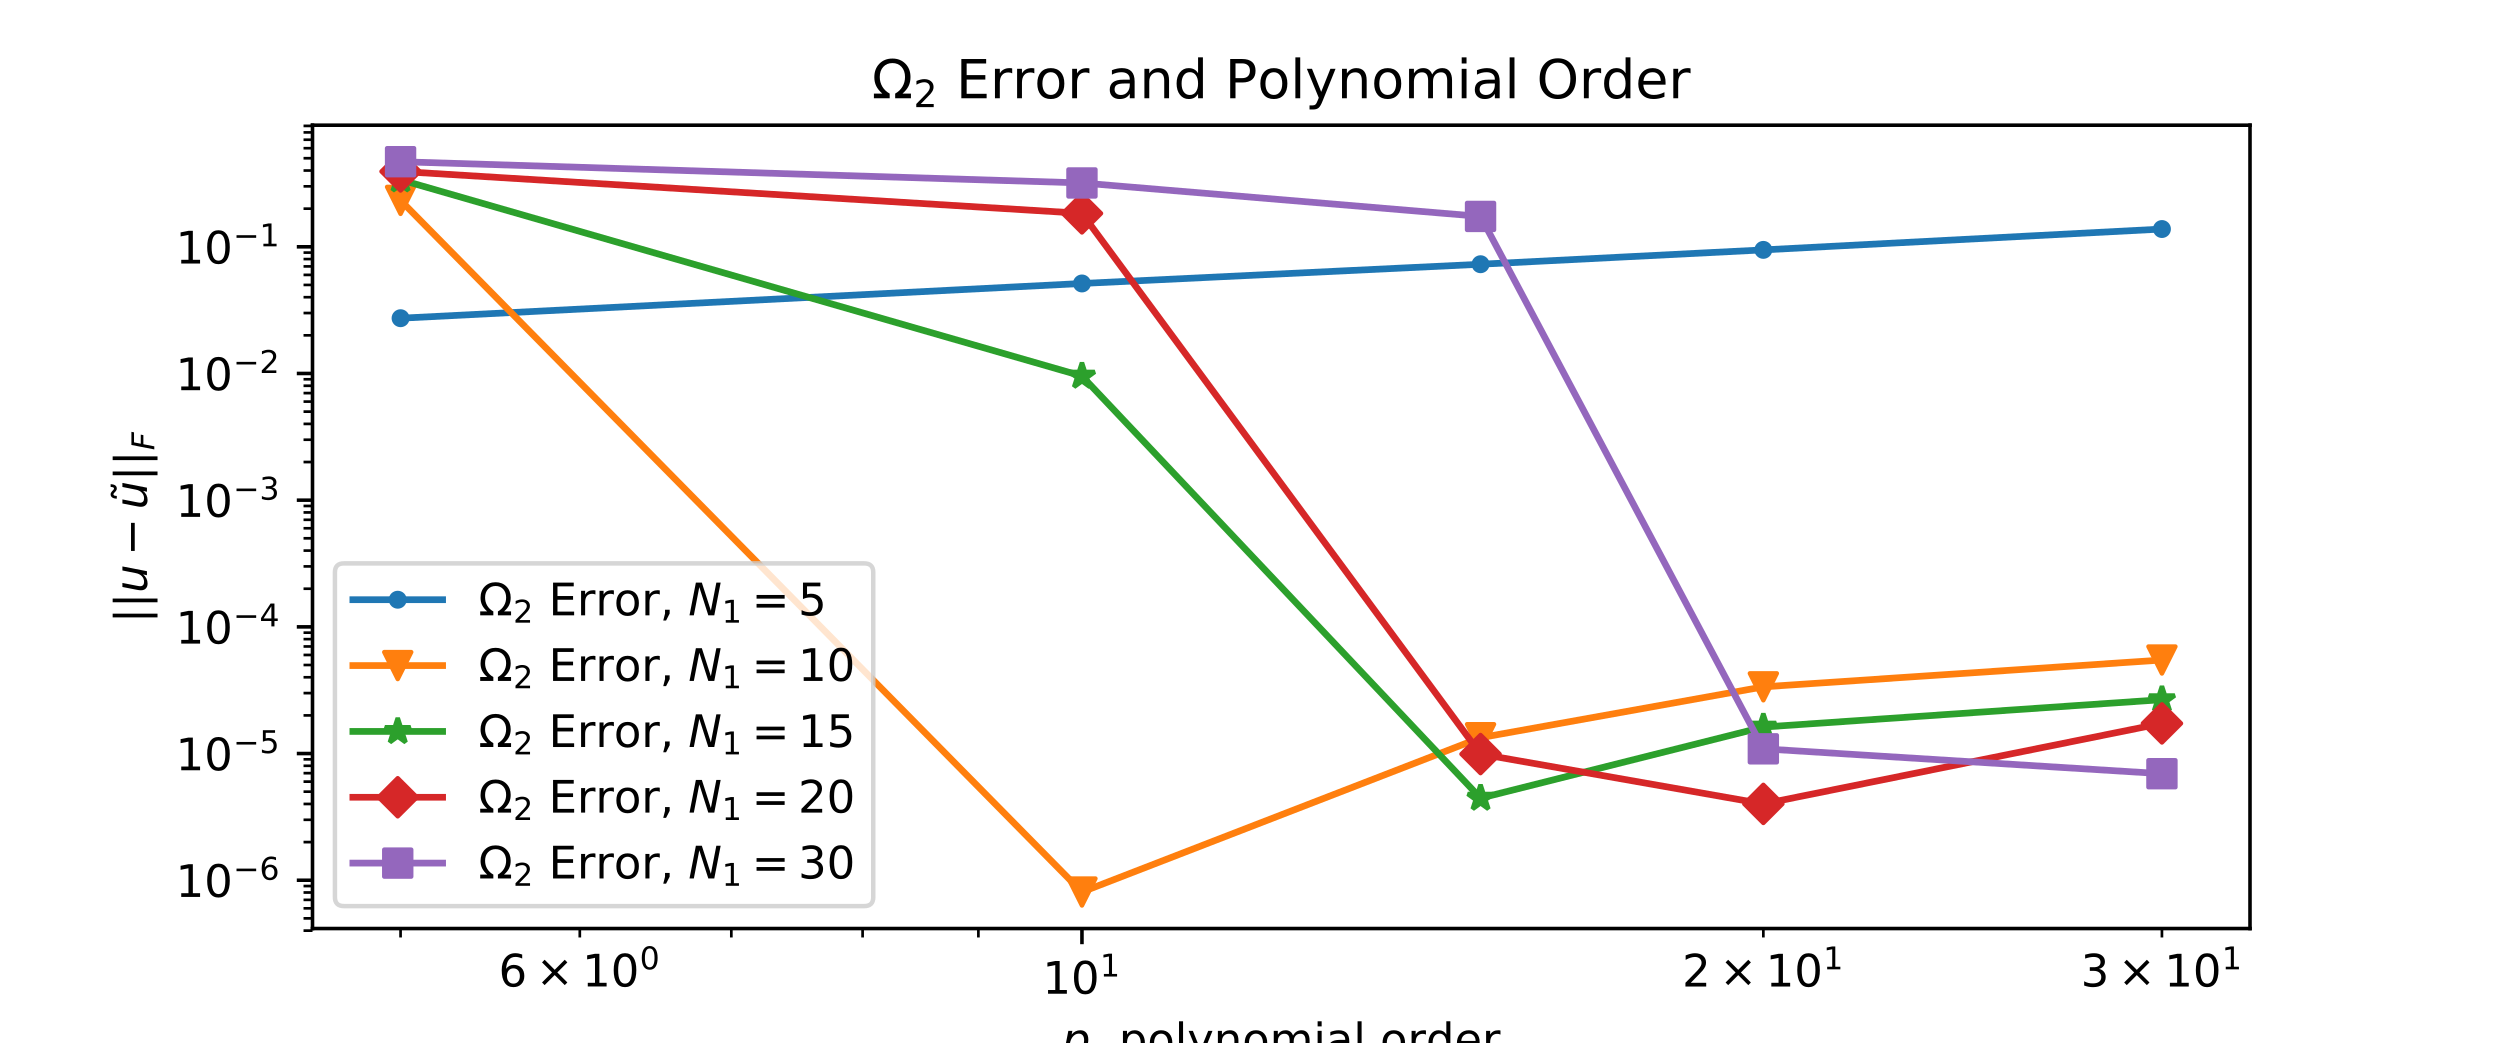 <?xml version="1.0" encoding="utf-8" standalone="no"?>
<!DOCTYPE svg PUBLIC "-//W3C//DTD SVG 1.1//EN"
  "http://www.w3.org/Graphics/SVG/1.1/DTD/svg11.dtd">
<!-- Created with matplotlib (https://matplotlib.org/) -->
<svg height="232.56pt" version="1.1" viewBox="0 0 557.28 232.56" width="557.28pt" xmlns="http://www.w3.org/2000/svg" xmlns:xlink="http://www.w3.org/1999/xlink">
 <defs>
  <style type="text/css">
*{stroke-linecap:butt;stroke-linejoin:round;}
  </style>
 </defs>
 <g id="figure_1">
  <g id="patch_1">
   <path d="M 0 232.56 
L 557.28 232.56 
L 557.28 0 
L 0 0 
z
" style="fill:#ffffff;"/>
  </g>
  <g id="axes_1">
   <g id="patch_2">
    <path d="M 69.66 206.978 
L 501.552 206.978 
L 501.552 27.907 
L 69.66 27.907 
z
" style="fill:#ffffff;"/>
   </g>
   <g id="matplotlib.axis_1">
    <g id="xtick_1">
     <g id="line2d_1">
      <defs>
       <path d="M 0 0 
L 0 3.5 
" id="mc384528847" style="stroke:#000000;stroke-width:0.8;"/>
      </defs>
      <g>
       <use style="stroke:#000000;stroke-width:0.8;" x="241.181" xlink:href="#mc384528847" y="206.978"/>
      </g>
     </g>
     <g id="text_1">
      <!-- $\mathdefault{10^{1}}$ -->
      <defs>
       <path d="M 12.406 8.297 
L 28.516 8.297 
L 28.516 63.922 
L 10.984 60.406 
L 10.984 69.391 
L 28.422 72.906 
L 38.281 72.906 
L 38.281 8.297 
L 54.391 8.297 
L 54.391 0 
L 12.406 0 
z
" id="DejaVuSans-49"/>
       <path d="M 31.781 66.406 
Q 24.172 66.406 20.328 58.906 
Q 16.5 51.422 16.5 36.375 
Q 16.5 21.391 20.328 13.891 
Q 24.172 6.391 31.781 6.391 
Q 39.453 6.391 43.281 13.891 
Q 47.125 21.391 47.125 36.375 
Q 47.125 51.422 43.281 58.906 
Q 39.453 66.406 31.781 66.406 
z
M 31.781 74.219 
Q 44.047 74.219 50.516 64.516 
Q 56.984 54.828 56.984 36.375 
Q 56.984 17.969 50.516 8.266 
Q 44.047 -1.422 31.781 -1.422 
Q 19.531 -1.422 13.062 8.266 
Q 6.594 17.969 6.594 36.375 
Q 6.594 54.828 13.062 64.516 
Q 19.531 74.219 31.781 74.219 
z
" id="DejaVuSans-48"/>
      </defs>
      <g transform="translate(232.381 221.577)scale(0.1 -0.1)">
       <use transform="translate(0 0.684)" xlink:href="#DejaVuSans-49"/>
       <use transform="translate(63.623 0.684)" xlink:href="#DejaVuSans-48"/>
       <use transform="translate(128.203 38.966)scale(0.7)" xlink:href="#DejaVuSans-49"/>
      </g>
     </g>
    </g>
    <g id="xtick_2">
     <g id="line2d_2">
      <defs>
       <path d="M 0 0 
L 0 2 
" id="m3e723705f6" style="stroke:#000000;stroke-width:0.6;"/>
      </defs>
      <g>
       <use style="stroke:#000000;stroke-width:0.6;" x="89.291" xlink:href="#m3e723705f6" y="206.978"/>
      </g>
     </g>
    </g>
    <g id="xtick_3">
     <g id="line2d_3">
      <g>
       <use style="stroke:#000000;stroke-width:0.6;" x="129.244" xlink:href="#m3e723705f6" y="206.978"/>
      </g>
     </g>
     <g id="text_2">
      <!-- $\mathdefault{6\times10^{0}}$ -->
      <defs>
       <path d="M 33.016 40.375 
Q 26.375 40.375 22.484 35.828 
Q 18.609 31.297 18.609 23.391 
Q 18.609 15.531 22.484 10.953 
Q 26.375 6.391 33.016 6.391 
Q 39.656 6.391 43.531 10.953 
Q 47.406 15.531 47.406 23.391 
Q 47.406 31.297 43.531 35.828 
Q 39.656 40.375 33.016 40.375 
z
M 52.594 71.297 
L 52.594 62.312 
Q 48.875 64.062 45.094 64.984 
Q 41.312 65.922 37.594 65.922 
Q 27.828 65.922 22.672 59.328 
Q 17.531 52.734 16.797 39.406 
Q 19.672 43.656 24.016 45.922 
Q 28.375 48.188 33.594 48.188 
Q 44.578 48.188 50.953 41.516 
Q 57.328 34.859 57.328 23.391 
Q 57.328 12.156 50.688 5.359 
Q 44.047 -1.422 33.016 -1.422 
Q 20.359 -1.422 13.672 8.266 
Q 6.984 17.969 6.984 36.375 
Q 6.984 53.656 15.188 63.938 
Q 23.391 74.219 37.203 74.219 
Q 40.922 74.219 44.703 73.484 
Q 48.484 72.75 52.594 71.297 
z
" id="DejaVuSans-54"/>
       <path d="M 70.125 53.719 
L 47.797 31.297 
L 70.125 8.984 
L 64.312 3.078 
L 41.891 25.484 
L 19.484 3.078 
L 13.719 8.984 
L 35.984 31.297 
L 13.719 53.719 
L 19.484 59.625 
L 41.891 37.203 
L 64.312 59.625 
z
" id="DejaVuSans-215"/>
      </defs>
      <g transform="translate(111.144 219.977)scale(0.1 -0.1)">
       <use transform="translate(0 0.766)" xlink:href="#DejaVuSans-54"/>
       <use transform="translate(83.105 0.766)" xlink:href="#DejaVuSans-215"/>
       <use transform="translate(186.377 0.766)" xlink:href="#DejaVuSans-49"/>
       <use transform="translate(250 0.766)" xlink:href="#DejaVuSans-48"/>
       <use transform="translate(314.58 39.047)scale(0.7)" xlink:href="#DejaVuSans-48"/>
      </g>
     </g>
    </g>
    <g id="xtick_4">
     <g id="line2d_4">
      <g>
       <use style="stroke:#000000;stroke-width:0.6;" x="163.023" xlink:href="#m3e723705f6" y="206.978"/>
      </g>
     </g>
    </g>
    <g id="xtick_5">
     <g id="line2d_5">
      <g>
       <use style="stroke:#000000;stroke-width:0.6;" x="192.284" xlink:href="#m3e723705f6" y="206.978"/>
      </g>
     </g>
    </g>
    <g id="xtick_6">
     <g id="line2d_6">
      <g>
       <use style="stroke:#000000;stroke-width:0.6;" x="218.093" xlink:href="#m3e723705f6" y="206.978"/>
      </g>
     </g>
    </g>
    <g id="xtick_7">
     <g id="line2d_7">
      <g>
       <use style="stroke:#000000;stroke-width:0.6;" x="393.071" xlink:href="#m3e723705f6" y="206.978"/>
      </g>
     </g>
     <g id="text_3">
      <!-- $\mathdefault{2\times10^{1}}$ -->
      <defs>
       <path d="M 19.188 8.297 
L 53.609 8.297 
L 53.609 0 
L 7.328 0 
L 7.328 8.297 
Q 12.938 14.109 22.625 23.891 
Q 32.328 33.688 34.812 36.531 
Q 39.547 41.844 41.422 45.531 
Q 43.312 49.219 43.312 52.781 
Q 43.312 58.594 39.234 62.25 
Q 35.156 65.922 28.609 65.922 
Q 23.969 65.922 18.812 64.312 
Q 13.672 62.703 7.812 59.422 
L 7.812 69.391 
Q 13.766 71.781 18.938 73 
Q 24.125 74.219 28.422 74.219 
Q 39.75 74.219 46.484 68.547 
Q 53.219 62.891 53.219 53.422 
Q 53.219 48.922 51.531 44.891 
Q 49.859 40.875 45.406 35.406 
Q 44.188 33.984 37.641 27.219 
Q 31.109 20.453 19.188 8.297 
z
" id="DejaVuSans-50"/>
      </defs>
      <g transform="translate(374.971 219.977)scale(0.1 -0.1)">
       <use transform="translate(0 0.684)" xlink:href="#DejaVuSans-50"/>
       <use transform="translate(83.105 0.684)" xlink:href="#DejaVuSans-215"/>
       <use transform="translate(186.377 0.684)" xlink:href="#DejaVuSans-49"/>
       <use transform="translate(250 0.684)" xlink:href="#DejaVuSans-48"/>
       <use transform="translate(314.58 38.966)scale(0.7)" xlink:href="#DejaVuSans-49"/>
      </g>
     </g>
    </g>
    <g id="xtick_8">
     <g id="line2d_8">
      <g>
       <use style="stroke:#000000;stroke-width:0.6;" x="481.921" xlink:href="#m3e723705f6" y="206.978"/>
      </g>
     </g>
     <g id="text_4">
      <!-- $\mathdefault{3\times10^{1}}$ -->
      <defs>
       <path d="M 40.578 39.312 
Q 47.656 37.797 51.625 33 
Q 55.609 28.219 55.609 21.188 
Q 55.609 10.406 48.188 4.484 
Q 40.766 -1.422 27.094 -1.422 
Q 22.516 -1.422 17.656 -0.516 
Q 12.797 0.391 7.625 2.203 
L 7.625 11.719 
Q 11.719 9.328 16.594 8.109 
Q 21.484 6.891 26.812 6.891 
Q 36.078 6.891 40.938 10.547 
Q 45.797 14.203 45.797 21.188 
Q 45.797 27.641 41.281 31.266 
Q 36.766 34.906 28.719 34.906 
L 20.219 34.906 
L 20.219 43.016 
L 29.109 43.016 
Q 36.375 43.016 40.234 45.922 
Q 44.094 48.828 44.094 54.297 
Q 44.094 59.906 40.109 62.906 
Q 36.141 65.922 28.719 65.922 
Q 24.656 65.922 20.016 65.031 
Q 15.375 64.156 9.812 62.312 
L 9.812 71.094 
Q 15.438 72.656 20.344 73.438 
Q 25.25 74.219 29.594 74.219 
Q 40.828 74.219 47.359 69.109 
Q 53.906 64.016 53.906 55.328 
Q 53.906 49.266 50.438 45.094 
Q 46.969 40.922 40.578 39.312 
z
" id="DejaVuSans-51"/>
      </defs>
      <g transform="translate(463.821 219.977)scale(0.1 -0.1)">
       <use transform="translate(0 0.684)" xlink:href="#DejaVuSans-51"/>
       <use transform="translate(83.105 0.684)" xlink:href="#DejaVuSans-215"/>
       <use transform="translate(186.377 0.684)" xlink:href="#DejaVuSans-49"/>
       <use transform="translate(250 0.684)" xlink:href="#DejaVuSans-48"/>
       <use transform="translate(314.58 38.966)scale(0.7)" xlink:href="#DejaVuSans-49"/>
      </g>
     </g>
    </g>
    <g id="text_5">
     <!-- $p$, polynomial order -->
     <defs>
      <path d="M 49.609 33.688 
Q 49.609 40.875 46.484 44.672 
Q 43.359 48.484 37.5 48.484 
Q 33.5 48.484 29.859 46.438 
Q 26.219 44.391 23.391 40.484 
Q 20.609 36.625 18.938 31.156 
Q 17.281 25.688 17.281 20.312 
Q 17.281 13.484 20.406 9.797 
Q 23.531 6.109 29.297 6.109 
Q 33.547 6.109 37.188 8.109 
Q 40.828 10.109 43.406 13.922 
Q 46.188 17.922 47.891 23.344 
Q 49.609 28.766 49.609 33.688 
z
M 21.781 46.391 
Q 25.391 51.125 30.297 53.562 
Q 35.203 56 41.219 56 
Q 49.609 56 54.25 50.5 
Q 58.891 45.016 58.891 35.109 
Q 58.891 27 56 19.656 
Q 53.125 12.312 47.703 6.5 
Q 44.094 2.641 39.547 0.609 
Q 35.016 -1.422 29.984 -1.422 
Q 24.172 -1.422 20.219 1 
Q 16.266 3.422 14.312 8.203 
L 8.688 -20.797 
L -0.297 -20.797 
L 14.406 54.688 
L 23.391 54.688 
z
" id="DejaVuSans-Oblique-112"/>
      <path d="M 11.719 12.406 
L 22.016 12.406 
L 22.016 4 
L 14.016 -11.625 
L 7.719 -11.625 
L 11.719 4 
z
" id="DejaVuSans-44"/>
      <path id="DejaVuSans-32"/>
      <path d="M 18.109 8.203 
L 18.109 -20.797 
L 9.078 -20.797 
L 9.078 54.688 
L 18.109 54.688 
L 18.109 46.391 
Q 20.953 51.266 25.266 53.625 
Q 29.594 56 35.594 56 
Q 45.562 56 51.781 48.094 
Q 58.016 40.188 58.016 27.297 
Q 58.016 14.406 51.781 6.484 
Q 45.562 -1.422 35.594 -1.422 
Q 29.594 -1.422 25.266 0.953 
Q 20.953 3.328 18.109 8.203 
z
M 48.688 27.297 
Q 48.688 37.203 44.609 42.844 
Q 40.531 48.484 33.406 48.484 
Q 26.266 48.484 22.188 42.844 
Q 18.109 37.203 18.109 27.297 
Q 18.109 17.391 22.188 11.75 
Q 26.266 6.109 33.406 6.109 
Q 40.531 6.109 44.609 11.75 
Q 48.688 17.391 48.688 27.297 
z
" id="DejaVuSans-112"/>
      <path d="M 30.609 48.391 
Q 23.391 48.391 19.188 42.75 
Q 14.984 37.109 14.984 27.297 
Q 14.984 17.484 19.156 11.844 
Q 23.344 6.203 30.609 6.203 
Q 37.797 6.203 41.984 11.859 
Q 46.188 17.531 46.188 27.297 
Q 46.188 37.016 41.984 42.703 
Q 37.797 48.391 30.609 48.391 
z
M 30.609 56 
Q 42.328 56 49.016 48.375 
Q 55.719 40.766 55.719 27.297 
Q 55.719 13.875 49.016 6.219 
Q 42.328 -1.422 30.609 -1.422 
Q 18.844 -1.422 12.172 6.219 
Q 5.516 13.875 5.516 27.297 
Q 5.516 40.766 12.172 48.375 
Q 18.844 56 30.609 56 
z
" id="DejaVuSans-111"/>
      <path d="M 9.422 75.984 
L 18.406 75.984 
L 18.406 0 
L 9.422 0 
z
" id="DejaVuSans-108"/>
      <path d="M 32.172 -5.078 
Q 28.375 -14.844 24.75 -17.812 
Q 21.141 -20.797 15.094 -20.797 
L 7.906 -20.797 
L 7.906 -13.281 
L 13.188 -13.281 
Q 16.891 -13.281 18.938 -11.516 
Q 21 -9.766 23.484 -3.219 
L 25.094 0.875 
L 2.984 54.688 
L 12.5 54.688 
L 29.594 11.922 
L 46.688 54.688 
L 56.203 54.688 
z
" id="DejaVuSans-121"/>
      <path d="M 54.891 33.016 
L 54.891 0 
L 45.906 0 
L 45.906 32.719 
Q 45.906 40.484 42.875 44.328 
Q 39.844 48.188 33.797 48.188 
Q 26.516 48.188 22.312 43.547 
Q 18.109 38.922 18.109 30.906 
L 18.109 0 
L 9.078 0 
L 9.078 54.688 
L 18.109 54.688 
L 18.109 46.188 
Q 21.344 51.125 25.703 53.562 
Q 30.078 56 35.797 56 
Q 45.219 56 50.047 50.172 
Q 54.891 44.344 54.891 33.016 
z
" id="DejaVuSans-110"/>
      <path d="M 52 44.188 
Q 55.375 50.25 60.062 53.125 
Q 64.75 56 71.094 56 
Q 79.641 56 84.281 50.016 
Q 88.922 44.047 88.922 33.016 
L 88.922 0 
L 79.891 0 
L 79.891 32.719 
Q 79.891 40.578 77.094 44.375 
Q 74.312 48.188 68.609 48.188 
Q 61.625 48.188 57.562 43.547 
Q 53.516 38.922 53.516 30.906 
L 53.516 0 
L 44.484 0 
L 44.484 32.719 
Q 44.484 40.625 41.703 44.406 
Q 38.922 48.188 33.109 48.188 
Q 26.219 48.188 22.156 43.531 
Q 18.109 38.875 18.109 30.906 
L 18.109 0 
L 9.078 0 
L 9.078 54.688 
L 18.109 54.688 
L 18.109 46.188 
Q 21.188 51.219 25.484 53.609 
Q 29.781 56 35.688 56 
Q 41.656 56 45.828 52.969 
Q 50 49.953 52 44.188 
z
" id="DejaVuSans-109"/>
      <path d="M 9.422 54.688 
L 18.406 54.688 
L 18.406 0 
L 9.422 0 
z
M 9.422 75.984 
L 18.406 75.984 
L 18.406 64.594 
L 9.422 64.594 
z
" id="DejaVuSans-105"/>
      <path d="M 34.281 27.484 
Q 23.391 27.484 19.188 25 
Q 14.984 22.516 14.984 16.5 
Q 14.984 11.719 18.141 8.906 
Q 21.297 6.109 26.703 6.109 
Q 34.188 6.109 38.703 11.406 
Q 43.219 16.703 43.219 25.484 
L 43.219 27.484 
z
M 52.203 31.203 
L 52.203 0 
L 43.219 0 
L 43.219 8.297 
Q 40.141 3.328 35.547 0.953 
Q 30.953 -1.422 24.312 -1.422 
Q 15.922 -1.422 10.953 3.297 
Q 6 8.016 6 15.922 
Q 6 25.141 12.172 29.828 
Q 18.359 34.516 30.609 34.516 
L 43.219 34.516 
L 43.219 35.406 
Q 43.219 41.609 39.141 45 
Q 35.062 48.391 27.688 48.391 
Q 23 48.391 18.547 47.266 
Q 14.109 46.141 10.016 43.891 
L 10.016 52.203 
Q 14.938 54.109 19.578 55.047 
Q 24.219 56 28.609 56 
Q 40.484 56 46.344 49.844 
Q 52.203 43.703 52.203 31.203 
z
" id="DejaVuSans-97"/>
      <path d="M 41.109 46.297 
Q 39.594 47.172 37.812 47.578 
Q 36.031 48 33.891 48 
Q 26.266 48 22.188 43.047 
Q 18.109 38.094 18.109 28.812 
L 18.109 0 
L 9.078 0 
L 9.078 54.688 
L 18.109 54.688 
L 18.109 46.188 
Q 20.953 51.172 25.484 53.578 
Q 30.031 56 36.531 56 
Q 37.453 56 38.578 55.875 
Q 39.703 55.766 41.062 55.516 
z
" id="DejaVuSans-114"/>
      <path d="M 45.406 46.391 
L 45.406 75.984 
L 54.391 75.984 
L 54.391 0 
L 45.406 0 
L 45.406 8.203 
Q 42.578 3.328 38.25 0.953 
Q 33.938 -1.422 27.875 -1.422 
Q 17.969 -1.422 11.734 6.484 
Q 5.516 14.406 5.516 27.297 
Q 5.516 40.188 11.734 48.094 
Q 17.969 56 27.875 56 
Q 33.938 56 38.25 53.625 
Q 42.578 51.266 45.406 46.391 
z
M 14.797 27.297 
Q 14.797 17.391 18.875 11.75 
Q 22.953 6.109 30.078 6.109 
Q 37.203 6.109 41.297 11.75 
Q 45.406 17.391 45.406 27.297 
Q 45.406 37.203 41.297 42.844 
Q 37.203 48.484 30.078 48.484 
Q 22.953 48.484 18.875 42.844 
Q 14.797 37.203 14.797 27.297 
z
" id="DejaVuSans-100"/>
      <path d="M 56.203 29.594 
L 56.203 25.203 
L 14.891 25.203 
Q 15.484 15.922 20.484 11.062 
Q 25.484 6.203 34.422 6.203 
Q 39.594 6.203 44.453 7.469 
Q 49.312 8.734 54.109 11.281 
L 54.109 2.781 
Q 49.266 0.734 44.188 -0.344 
Q 39.109 -1.422 33.891 -1.422 
Q 20.797 -1.422 13.156 6.188 
Q 5.516 13.812 5.516 26.812 
Q 5.516 40.234 12.766 48.109 
Q 20.016 56 32.328 56 
Q 43.359 56 49.781 48.891 
Q 56.203 41.797 56.203 29.594 
z
M 47.219 32.234 
Q 47.125 39.594 43.094 43.984 
Q 39.062 48.391 32.422 48.391 
Q 24.906 48.391 20.391 44.141 
Q 15.875 39.891 15.188 32.172 
z
" id="DejaVuSans-101"/>
     </defs>
     <g transform="translate(236.706 235.257)scale(0.1 -0.1)">
      <use transform="translate(0 0.016)" xlink:href="#DejaVuSans-Oblique-112"/>
      <use transform="translate(63.477 0.016)" xlink:href="#DejaVuSans-44"/>
      <use transform="translate(95.264 0.016)" xlink:href="#DejaVuSans-32"/>
      <use transform="translate(127.051 0.016)" xlink:href="#DejaVuSans-112"/>
      <use transform="translate(190.527 0.016)" xlink:href="#DejaVuSans-111"/>
      <use transform="translate(251.709 0.016)" xlink:href="#DejaVuSans-108"/>
      <use transform="translate(279.492 0.016)" xlink:href="#DejaVuSans-121"/>
      <use transform="translate(338.672 0.016)" xlink:href="#DejaVuSans-110"/>
      <use transform="translate(402.051 0.016)" xlink:href="#DejaVuSans-111"/>
      <use transform="translate(463.232 0.016)" xlink:href="#DejaVuSans-109"/>
      <use transform="translate(560.645 0.016)" xlink:href="#DejaVuSans-105"/>
      <use transform="translate(588.428 0.016)" xlink:href="#DejaVuSans-97"/>
      <use transform="translate(649.707 0.016)" xlink:href="#DejaVuSans-108"/>
      <use transform="translate(677.49 0.016)" xlink:href="#DejaVuSans-32"/>
      <use transform="translate(709.277 0.016)" xlink:href="#DejaVuSans-111"/>
      <use transform="translate(770.459 0.016)" xlink:href="#DejaVuSans-114"/>
      <use transform="translate(811.572 0.016)" xlink:href="#DejaVuSans-100"/>
      <use transform="translate(875.049 0.016)" xlink:href="#DejaVuSans-101"/>
      <use transform="translate(936.572 0.016)" xlink:href="#DejaVuSans-114"/>
     </g>
    </g>
   </g>
   <g id="matplotlib.axis_2">
    <g id="ytick_1">
     <g id="line2d_9">
      <defs>
       <path d="M 0 0 
L -3.5 0 
" id="m8eb3795d90" style="stroke:#000000;stroke-width:0.8;"/>
      </defs>
      <g>
       <use style="stroke:#000000;stroke-width:0.8;" x="69.66" xlink:href="#m8eb3795d90" y="196.213"/>
      </g>
     </g>
     <g id="text_6">
      <!-- $\mathdefault{10^{-6}}$ -->
      <defs>
       <path d="M 10.594 35.5 
L 73.188 35.5 
L 73.188 27.203 
L 10.594 27.203 
z
" id="DejaVuSans-8722"/>
      </defs>
      <g transform="translate(39.16 200.012)scale(0.1 -0.1)">
       <use transform="translate(0 0.766)" xlink:href="#DejaVuSans-49"/>
       <use transform="translate(63.623 0.766)" xlink:href="#DejaVuSans-48"/>
       <use transform="translate(128.203 39.047)scale(0.7)" xlink:href="#DejaVuSans-8722"/>
       <use transform="translate(186.855 39.047)scale(0.7)" xlink:href="#DejaVuSans-54"/>
      </g>
     </g>
    </g>
    <g id="ytick_2">
     <g id="line2d_10">
      <g>
       <use style="stroke:#000000;stroke-width:0.8;" x="69.66" xlink:href="#m8eb3795d90" y="167.973"/>
      </g>
     </g>
     <g id="text_7">
      <!-- $\mathdefault{10^{-5}}$ -->
      <defs>
       <path d="M 10.797 72.906 
L 49.516 72.906 
L 49.516 64.594 
L 19.828 64.594 
L 19.828 46.734 
Q 21.969 47.469 24.109 47.828 
Q 26.266 48.188 28.422 48.188 
Q 40.625 48.188 47.75 41.5 
Q 54.891 34.812 54.891 23.391 
Q 54.891 11.625 47.562 5.094 
Q 40.234 -1.422 26.906 -1.422 
Q 22.312 -1.422 17.547 -0.641 
Q 12.797 0.141 7.719 1.703 
L 7.719 11.625 
Q 12.109 9.234 16.797 8.062 
Q 21.484 6.891 26.703 6.891 
Q 35.156 6.891 40.078 11.328 
Q 45.016 15.766 45.016 23.391 
Q 45.016 31 40.078 35.438 
Q 35.156 39.891 26.703 39.891 
Q 22.75 39.891 18.812 39.016 
Q 14.891 38.141 10.797 36.281 
z
" id="DejaVuSans-53"/>
      </defs>
      <g transform="translate(39.16 171.772)scale(0.1 -0.1)">
       <use transform="translate(0 0.684)" xlink:href="#DejaVuSans-49"/>
       <use transform="translate(63.623 0.684)" xlink:href="#DejaVuSans-48"/>
       <use transform="translate(128.203 38.966)scale(0.7)" xlink:href="#DejaVuSans-8722"/>
       <use transform="translate(186.855 38.966)scale(0.7)" xlink:href="#DejaVuSans-53"/>
      </g>
     </g>
    </g>
    <g id="ytick_3">
     <g id="line2d_11">
      <g>
       <use style="stroke:#000000;stroke-width:0.8;" x="69.66" xlink:href="#m8eb3795d90" y="139.733"/>
      </g>
     </g>
     <g id="text_8">
      <!-- $\mathdefault{10^{-4}}$ -->
      <defs>
       <path d="M 37.797 64.312 
L 12.891 25.391 
L 37.797 25.391 
z
M 35.203 72.906 
L 47.609 72.906 
L 47.609 25.391 
L 58.016 25.391 
L 58.016 17.188 
L 47.609 17.188 
L 47.609 0 
L 37.797 0 
L 37.797 17.188 
L 4.891 17.188 
L 4.891 26.703 
z
" id="DejaVuSans-52"/>
      </defs>
      <g transform="translate(39.16 143.533)scale(0.1 -0.1)">
       <use transform="translate(0 0.684)" xlink:href="#DejaVuSans-49"/>
       <use transform="translate(63.623 0.684)" xlink:href="#DejaVuSans-48"/>
       <use transform="translate(128.203 38.966)scale(0.7)" xlink:href="#DejaVuSans-8722"/>
       <use transform="translate(186.855 38.966)scale(0.7)" xlink:href="#DejaVuSans-52"/>
      </g>
     </g>
    </g>
    <g id="ytick_4">
     <g id="line2d_12">
      <g>
       <use style="stroke:#000000;stroke-width:0.8;" x="69.66" xlink:href="#m8eb3795d90" y="111.494"/>
      </g>
     </g>
     <g id="text_9">
      <!-- $\mathdefault{10^{-3}}$ -->
      <g transform="translate(39.16 115.293)scale(0.1 -0.1)">
       <use transform="translate(0 0.766)" xlink:href="#DejaVuSans-49"/>
       <use transform="translate(63.623 0.766)" xlink:href="#DejaVuSans-48"/>
       <use transform="translate(128.203 39.047)scale(0.7)" xlink:href="#DejaVuSans-8722"/>
       <use transform="translate(186.855 39.047)scale(0.7)" xlink:href="#DejaVuSans-51"/>
      </g>
     </g>
    </g>
    <g id="ytick_5">
     <g id="line2d_13">
      <g>
       <use style="stroke:#000000;stroke-width:0.8;" x="69.66" xlink:href="#m8eb3795d90" y="83.254"/>
      </g>
     </g>
     <g id="text_10">
      <!-- $\mathdefault{10^{-2}}$ -->
      <g transform="translate(39.16 87.053)scale(0.1 -0.1)">
       <use transform="translate(0 0.766)" xlink:href="#DejaVuSans-49"/>
       <use transform="translate(63.623 0.766)" xlink:href="#DejaVuSans-48"/>
       <use transform="translate(128.203 39.047)scale(0.7)" xlink:href="#DejaVuSans-8722"/>
       <use transform="translate(186.855 39.047)scale(0.7)" xlink:href="#DejaVuSans-50"/>
      </g>
     </g>
    </g>
    <g id="ytick_6">
     <g id="line2d_14">
      <g>
       <use style="stroke:#000000;stroke-width:0.8;" x="69.66" xlink:href="#m8eb3795d90" y="55.014"/>
      </g>
     </g>
     <g id="text_11">
      <!-- $\mathdefault{10^{-1}}$ -->
      <g transform="translate(39.16 58.813)scale(0.1 -0.1)">
       <use transform="translate(0 0.684)" xlink:href="#DejaVuSans-49"/>
       <use transform="translate(63.623 0.684)" xlink:href="#DejaVuSans-48"/>
       <use transform="translate(128.203 38.966)scale(0.7)" xlink:href="#DejaVuSans-8722"/>
       <use transform="translate(186.855 38.966)scale(0.7)" xlink:href="#DejaVuSans-49"/>
      </g>
     </g>
    </g>
    <g id="ytick_7">
     <g id="line2d_15">
      <defs>
       <path d="M 0 0 
L -2 0 
" id="mc7e39ed724" style="stroke:#000000;stroke-width:0.6;"/>
      </defs>
      <g>
       <use style="stroke:#000000;stroke-width:0.6;" x="69.66" xlink:href="#mc7e39ed724" y="207.451"/>
      </g>
     </g>
    </g>
    <g id="ytick_8">
     <g id="line2d_16">
      <g>
       <use style="stroke:#000000;stroke-width:0.6;" x="69.66" xlink:href="#mc7e39ed724" y="204.714"/>
      </g>
     </g>
    </g>
    <g id="ytick_9">
     <g id="line2d_17">
      <g>
       <use style="stroke:#000000;stroke-width:0.6;" x="69.66" xlink:href="#mc7e39ed724" y="202.478"/>
      </g>
     </g>
    </g>
    <g id="ytick_10">
     <g id="line2d_18">
      <g>
       <use style="stroke:#000000;stroke-width:0.6;" x="69.66" xlink:href="#mc7e39ed724" y="200.587"/>
      </g>
     </g>
    </g>
    <g id="ytick_11">
     <g id="line2d_19">
      <g>
       <use style="stroke:#000000;stroke-width:0.6;" x="69.66" xlink:href="#mc7e39ed724" y="198.95"/>
      </g>
     </g>
    </g>
    <g id="ytick_12">
     <g id="line2d_20">
      <g>
       <use style="stroke:#000000;stroke-width:0.6;" x="69.66" xlink:href="#mc7e39ed724" y="197.505"/>
      </g>
     </g>
    </g>
    <g id="ytick_13">
     <g id="line2d_21">
      <g>
       <use style="stroke:#000000;stroke-width:0.6;" x="69.66" xlink:href="#mc7e39ed724" y="187.712"/>
      </g>
     </g>
    </g>
    <g id="ytick_14">
     <g id="line2d_22">
      <g>
       <use style="stroke:#000000;stroke-width:0.6;" x="69.66" xlink:href="#mc7e39ed724" y="182.739"/>
      </g>
     </g>
    </g>
    <g id="ytick_15">
     <g id="line2d_23">
      <g>
       <use style="stroke:#000000;stroke-width:0.6;" x="69.66" xlink:href="#mc7e39ed724" y="179.211"/>
      </g>
     </g>
    </g>
    <g id="ytick_16">
     <g id="line2d_24">
      <g>
       <use style="stroke:#000000;stroke-width:0.6;" x="69.66" xlink:href="#mc7e39ed724" y="176.474"/>
      </g>
     </g>
    </g>
    <g id="ytick_17">
     <g id="line2d_25">
      <g>
       <use style="stroke:#000000;stroke-width:0.6;" x="69.66" xlink:href="#mc7e39ed724" y="174.238"/>
      </g>
     </g>
    </g>
    <g id="ytick_18">
     <g id="line2d_26">
      <g>
       <use style="stroke:#000000;stroke-width:0.6;" x="69.66" xlink:href="#mc7e39ed724" y="172.348"/>
      </g>
     </g>
    </g>
    <g id="ytick_19">
     <g id="line2d_27">
      <g>
       <use style="stroke:#000000;stroke-width:0.6;" x="69.66" xlink:href="#mc7e39ed724" y="170.71"/>
      </g>
     </g>
    </g>
    <g id="ytick_20">
     <g id="line2d_28">
      <g>
       <use style="stroke:#000000;stroke-width:0.6;" x="69.66" xlink:href="#mc7e39ed724" y="169.265"/>
      </g>
     </g>
    </g>
    <g id="ytick_21">
     <g id="line2d_29">
      <g>
       <use style="stroke:#000000;stroke-width:0.6;" x="69.66" xlink:href="#mc7e39ed724" y="159.472"/>
      </g>
     </g>
    </g>
    <g id="ytick_22">
     <g id="line2d_30">
      <g>
       <use style="stroke:#000000;stroke-width:0.6;" x="69.66" xlink:href="#mc7e39ed724" y="154.499"/>
      </g>
     </g>
    </g>
    <g id="ytick_23">
     <g id="line2d_31">
      <g>
       <use style="stroke:#000000;stroke-width:0.6;" x="69.66" xlink:href="#mc7e39ed724" y="150.971"/>
      </g>
     </g>
    </g>
    <g id="ytick_24">
     <g id="line2d_32">
      <g>
       <use style="stroke:#000000;stroke-width:0.6;" x="69.66" xlink:href="#mc7e39ed724" y="148.234"/>
      </g>
     </g>
    </g>
    <g id="ytick_25">
     <g id="line2d_33">
      <g>
       <use style="stroke:#000000;stroke-width:0.6;" x="69.66" xlink:href="#mc7e39ed724" y="145.998"/>
      </g>
     </g>
    </g>
    <g id="ytick_26">
     <g id="line2d_34">
      <g>
       <use style="stroke:#000000;stroke-width:0.6;" x="69.66" xlink:href="#mc7e39ed724" y="144.108"/>
      </g>
     </g>
    </g>
    <g id="ytick_27">
     <g id="line2d_35">
      <g>
       <use style="stroke:#000000;stroke-width:0.6;" x="69.66" xlink:href="#mc7e39ed724" y="142.47"/>
      </g>
     </g>
    </g>
    <g id="ytick_28">
     <g id="line2d_36">
      <g>
       <use style="stroke:#000000;stroke-width:0.6;" x="69.66" xlink:href="#mc7e39ed724" y="141.026"/>
      </g>
     </g>
    </g>
    <g id="ytick_29">
     <g id="line2d_37">
      <g>
       <use style="stroke:#000000;stroke-width:0.6;" x="69.66" xlink:href="#mc7e39ed724" y="131.232"/>
      </g>
     </g>
    </g>
    <g id="ytick_30">
     <g id="line2d_38">
      <g>
       <use style="stroke:#000000;stroke-width:0.6;" x="69.66" xlink:href="#mc7e39ed724" y="126.26"/>
      </g>
     </g>
    </g>
    <g id="ytick_31">
     <g id="line2d_39">
      <g>
       <use style="stroke:#000000;stroke-width:0.6;" x="69.66" xlink:href="#mc7e39ed724" y="122.731"/>
      </g>
     </g>
    </g>
    <g id="ytick_32">
     <g id="line2d_40">
      <g>
       <use style="stroke:#000000;stroke-width:0.6;" x="69.66" xlink:href="#mc7e39ed724" y="119.995"/>
      </g>
     </g>
    </g>
    <g id="ytick_33">
     <g id="line2d_41">
      <g>
       <use style="stroke:#000000;stroke-width:0.6;" x="69.66" xlink:href="#mc7e39ed724" y="117.759"/>
      </g>
     </g>
    </g>
    <g id="ytick_34">
     <g id="line2d_42">
      <g>
       <use style="stroke:#000000;stroke-width:0.6;" x="69.66" xlink:href="#mc7e39ed724" y="115.868"/>
      </g>
     </g>
    </g>
    <g id="ytick_35">
     <g id="line2d_43">
      <g>
       <use style="stroke:#000000;stroke-width:0.6;" x="69.66" xlink:href="#mc7e39ed724" y="114.23"/>
      </g>
     </g>
    </g>
    <g id="ytick_36">
     <g id="line2d_44">
      <g>
       <use style="stroke:#000000;stroke-width:0.6;" x="69.66" xlink:href="#mc7e39ed724" y="112.786"/>
      </g>
     </g>
    </g>
    <g id="ytick_37">
     <g id="line2d_45">
      <g>
       <use style="stroke:#000000;stroke-width:0.6;" x="69.66" xlink:href="#mc7e39ed724" y="102.993"/>
      </g>
     </g>
    </g>
    <g id="ytick_38">
     <g id="line2d_46">
      <g>
       <use style="stroke:#000000;stroke-width:0.6;" x="69.66" xlink:href="#mc7e39ed724" y="98.02"/>
      </g>
     </g>
    </g>
    <g id="ytick_39">
     <g id="line2d_47">
      <g>
       <use style="stroke:#000000;stroke-width:0.6;" x="69.66" xlink:href="#mc7e39ed724" y="94.492"/>
      </g>
     </g>
    </g>
    <g id="ytick_40">
     <g id="line2d_48">
      <g>
       <use style="stroke:#000000;stroke-width:0.6;" x="69.66" xlink:href="#mc7e39ed724" y="91.755"/>
      </g>
     </g>
    </g>
    <g id="ytick_41">
     <g id="line2d_49">
      <g>
       <use style="stroke:#000000;stroke-width:0.6;" x="69.66" xlink:href="#mc7e39ed724" y="89.519"/>
      </g>
     </g>
    </g>
    <g id="ytick_42">
     <g id="line2d_50">
      <g>
       <use style="stroke:#000000;stroke-width:0.6;" x="69.66" xlink:href="#mc7e39ed724" y="87.628"/>
      </g>
     </g>
    </g>
    <g id="ytick_43">
     <g id="line2d_51">
      <g>
       <use style="stroke:#000000;stroke-width:0.6;" x="69.66" xlink:href="#mc7e39ed724" y="85.991"/>
      </g>
     </g>
    </g>
    <g id="ytick_44">
     <g id="line2d_52">
      <g>
       <use style="stroke:#000000;stroke-width:0.6;" x="69.66" xlink:href="#mc7e39ed724" y="84.546"/>
      </g>
     </g>
    </g>
    <g id="ytick_45">
     <g id="line2d_53">
      <g>
       <use style="stroke:#000000;stroke-width:0.6;" x="69.66" xlink:href="#mc7e39ed724" y="74.753"/>
      </g>
     </g>
    </g>
    <g id="ytick_46">
     <g id="line2d_54">
      <g>
       <use style="stroke:#000000;stroke-width:0.6;" x="69.66" xlink:href="#mc7e39ed724" y="69.78"/>
      </g>
     </g>
    </g>
    <g id="ytick_47">
     <g id="line2d_55">
      <g>
       <use style="stroke:#000000;stroke-width:0.6;" x="69.66" xlink:href="#mc7e39ed724" y="66.252"/>
      </g>
     </g>
    </g>
    <g id="ytick_48">
     <g id="line2d_56">
      <g>
       <use style="stroke:#000000;stroke-width:0.6;" x="69.66" xlink:href="#mc7e39ed724" y="63.515"/>
      </g>
     </g>
    </g>
    <g id="ytick_49">
     <g id="line2d_57">
      <g>
       <use style="stroke:#000000;stroke-width:0.6;" x="69.66" xlink:href="#mc7e39ed724" y="61.279"/>
      </g>
     </g>
    </g>
    <g id="ytick_50">
     <g id="line2d_58">
      <g>
       <use style="stroke:#000000;stroke-width:0.6;" x="69.66" xlink:href="#mc7e39ed724" y="59.388"/>
      </g>
     </g>
    </g>
    <g id="ytick_51">
     <g id="line2d_59">
      <g>
       <use style="stroke:#000000;stroke-width:0.6;" x="69.66" xlink:href="#mc7e39ed724" y="57.751"/>
      </g>
     </g>
    </g>
    <g id="ytick_52">
     <g id="line2d_60">
      <g>
       <use style="stroke:#000000;stroke-width:0.6;" x="69.66" xlink:href="#mc7e39ed724" y="56.306"/>
      </g>
     </g>
    </g>
    <g id="ytick_53">
     <g id="line2d_61">
      <g>
       <use style="stroke:#000000;stroke-width:0.6;" x="69.66" xlink:href="#mc7e39ed724" y="46.513"/>
      </g>
     </g>
    </g>
    <g id="ytick_54">
     <g id="line2d_62">
      <g>
       <use style="stroke:#000000;stroke-width:0.6;" x="69.66" xlink:href="#mc7e39ed724" y="41.54"/>
      </g>
     </g>
    </g>
    <g id="ytick_55">
     <g id="line2d_63">
      <g>
       <use style="stroke:#000000;stroke-width:0.6;" x="69.66" xlink:href="#mc7e39ed724" y="38.012"/>
      </g>
     </g>
    </g>
    <g id="ytick_56">
     <g id="line2d_64">
      <g>
       <use style="stroke:#000000;stroke-width:0.6;" x="69.66" xlink:href="#mc7e39ed724" y="35.275"/>
      </g>
     </g>
    </g>
    <g id="ytick_57">
     <g id="line2d_65">
      <g>
       <use style="stroke:#000000;stroke-width:0.6;" x="69.66" xlink:href="#mc7e39ed724" y="33.039"/>
      </g>
     </g>
    </g>
    <g id="ytick_58">
     <g id="line2d_66">
      <g>
       <use style="stroke:#000000;stroke-width:0.6;" x="69.66" xlink:href="#mc7e39ed724" y="31.149"/>
      </g>
     </g>
    </g>
    <g id="ytick_59">
     <g id="line2d_67">
      <g>
       <use style="stroke:#000000;stroke-width:0.6;" x="69.66" xlink:href="#mc7e39ed724" y="29.511"/>
      </g>
     </g>
    </g>
    <g id="ytick_60">
     <g id="line2d_68">
      <g>
       <use style="stroke:#000000;stroke-width:0.6;" x="69.66" xlink:href="#mc7e39ed724" y="28.066"/>
      </g>
     </g>
    </g>
    <g id="text_12">
     <!-- $||u-\tilde{u}||_F$ -->
     <defs>
      <path d="M 21 76.422 
L 21 -23.578 
L 12.703 -23.578 
L 12.703 76.422 
z
" id="DejaVuSans-124"/>
      <path d="M 6.688 21.688 
L 13.094 54.688 
L 22.125 54.688 
L 15.719 22.016 
Q 15.234 19.625 15.016 17.922 
Q 14.797 16.219 14.797 15.094 
Q 14.797 10.938 17.328 8.656 
Q 19.875 6.391 24.516 6.391 
Q 31.734 6.391 37 11.266 
Q 42.281 16.156 43.891 24.422 
L 49.906 54.688 
L 58.891 54.688 
L 48.297 0 
L 39.312 0 
L 41.109 8.594 
Q 37.312 3.812 32.062 1.188 
Q 26.812 -1.422 20.906 -1.422 
Q 13.719 -1.422 9.719 2.516 
Q 5.719 6.453 5.719 13.484 
Q 5.719 14.938 5.953 17.141 
Q 6.203 19.344 6.688 21.688 
z
" id="DejaVuSans-Oblique-117"/>
      <path d="M -25.328 66.891 
L -28.109 69.578 
Q -29.172 70.562 -29.984 71.016 
Q -30.797 71.484 -31.422 71.484 
Q -33.281 71.484 -34.156 69.703 
Q -35.031 67.922 -35.141 63.922 
L -41.234 63.922 
Q -41.141 70.516 -38.641 74.094 
Q -36.156 77.688 -31.719 77.688 
Q -29.859 77.688 -28.297 77 
Q -26.734 76.312 -24.938 74.703 
L -22.141 72.016 
Q -21.078 71.047 -20.266 70.578 
Q -19.469 70.125 -18.828 70.125 
Q -16.969 70.125 -16.094 71.906 
Q -15.219 73.688 -15.109 77.688 
L -9.016 77.688 
Q -9.109 71.094 -11.594 67.5 
Q -14.094 63.922 -18.531 63.922 
Q -20.391 63.922 -21.953 64.594 
Q -23.516 65.281 -25.328 66.891 
z
" id="DejaVuSans-771"/>
      <path d="M 16.891 72.906 
L 58.688 72.906 
L 57.078 64.594 
L 25.094 64.594 
L 20.906 43.109 
L 49.812 43.109 
L 48.188 34.812 
L 19.281 34.812 
L 12.5 0 
L 2.688 0 
z
" id="DejaVuSans-Oblique-70"/>
     </defs>
     <g transform="translate(32.76 138.893)rotate(-90)scale(0.1 -0.1)">
      <use transform="translate(0 0.047)" xlink:href="#DejaVuSans-124"/>
      <use transform="translate(33.691 0.047)" xlink:href="#DejaVuSans-124"/>
      <use transform="translate(67.383 0.047)" xlink:href="#DejaVuSans-Oblique-117"/>
      <use transform="translate(150.244 0.047)" xlink:href="#DejaVuSans-8722"/>
      <use transform="translate(318.595 3.312)" xlink:href="#DejaVuSans-771"/>
      <use transform="translate(253.516 0.047)" xlink:href="#DejaVuSans-Oblique-117"/>
      <use transform="translate(316.895 0.047)" xlink:href="#DejaVuSans-124"/>
      <use transform="translate(350.586 0.047)" xlink:href="#DejaVuSans-124"/>
      <use transform="translate(385.234 -16.359)scale(0.7)" xlink:href="#DejaVuSans-Oblique-70"/>
     </g>
    </g>
   </g>
   <g id="line2d_69">
    <path clip-path="url(#p325d5e714b)" d="M 89.291 70.932 
L 241.181 63.188 
L 330.031 58.898 
L 393.071 55.7 
L 481.921 51.054 
" style="fill:none;stroke:#1f77b4;stroke-linecap:square;stroke-width:1.5;"/>
    <defs>
     <path d="M 0 1.5 
C 0.398 1.5 0.779 1.342 1.061 1.061 
C 1.342 0.779 1.5 0.398 1.5 0 
C 1.5 -0.398 1.342 -0.779 1.061 -1.061 
C 0.779 -1.342 0.398 -1.5 0 -1.5 
C -0.398 -1.5 -0.779 -1.342 -1.061 -1.061 
C -1.342 -0.779 -1.5 -0.398 -1.5 0 
C -1.5 0.398 -1.342 0.779 -1.061 1.061 
C -0.779 1.342 -0.398 1.5 0 1.5 
z
" id="mb0c1e74ed1" style="stroke:#1f77b4;"/>
    </defs>
    <g clip-path="url(#p325d5e714b)">
     <use style="fill:#1f77b4;stroke:#1f77b4;" x="89.291" xlink:href="#mb0c1e74ed1" y="70.932"/>
     <use style="fill:#1f77b4;stroke:#1f77b4;" x="241.181" xlink:href="#mb0c1e74ed1" y="63.188"/>
     <use style="fill:#1f77b4;stroke:#1f77b4;" x="330.031" xlink:href="#mb0c1e74ed1" y="58.898"/>
     <use style="fill:#1f77b4;stroke:#1f77b4;" x="393.071" xlink:href="#mb0c1e74ed1" y="55.7"/>
     <use style="fill:#1f77b4;stroke:#1f77b4;" x="481.921" xlink:href="#mb0c1e74ed1" y="51.054"/>
    </g>
   </g>
   <g id="line2d_70">
    <path clip-path="url(#p325d5e714b)" d="M 89.291 44.667 
L 241.181 198.839 
L 330.031 164.437 
L 393.071 153.1 
L 481.921 147.124 
" style="fill:none;stroke:#ff7f0e;stroke-linecap:square;stroke-width:1.5;"/>
    <defs>
     <path d="M -0 3 
L 3 -3 
L -3 -3 
z
" id="m264704282a" style="stroke:#ff7f0e;stroke-linejoin:miter;"/>
    </defs>
    <g clip-path="url(#p325d5e714b)">
     <use style="fill:#ff7f0e;stroke:#ff7f0e;stroke-linejoin:miter;" x="89.291" xlink:href="#m264704282a" y="44.667"/>
     <use style="fill:#ff7f0e;stroke:#ff7f0e;stroke-linejoin:miter;" x="241.181" xlink:href="#m264704282a" y="198.839"/>
     <use style="fill:#ff7f0e;stroke:#ff7f0e;stroke-linejoin:miter;" x="330.031" xlink:href="#m264704282a" y="164.437"/>
     <use style="fill:#ff7f0e;stroke:#ff7f0e;stroke-linejoin:miter;" x="393.071" xlink:href="#m264704282a" y="153.1"/>
     <use style="fill:#ff7f0e;stroke:#ff7f0e;stroke-linejoin:miter;" x="481.921" xlink:href="#m264704282a" y="147.124"/>
    </g>
   </g>
   <g id="line2d_71">
    <path clip-path="url(#p325d5e714b)" d="M 89.291 40.074 
L 241.181 83.831 
L 330.031 177.914 
L 393.071 162.066 
L 481.921 155.959 
" style="fill:none;stroke:#2ca02c;stroke-linecap:square;stroke-width:1.5;"/>
    <defs>
     <path d="M 0 -3 
L -0.674 -0.927 
L -2.853 -0.927 
L -1.09 0.354 
L -1.763 2.427 
L -0 1.146 
L 1.763 2.427 
L 1.09 0.354 
L 2.853 -0.927 
L 0.674 -0.927 
z
" id="mf2411911c6" style="stroke:#2ca02c;stroke-linejoin:bevel;"/>
    </defs>
    <g clip-path="url(#p325d5e714b)">
     <use style="fill:#2ca02c;stroke:#2ca02c;stroke-linejoin:bevel;" x="89.291" xlink:href="#mf2411911c6" y="40.074"/>
     <use style="fill:#2ca02c;stroke:#2ca02c;stroke-linejoin:bevel;" x="241.181" xlink:href="#mf2411911c6" y="83.831"/>
     <use style="fill:#2ca02c;stroke:#2ca02c;stroke-linejoin:bevel;" x="330.031" xlink:href="#mf2411911c6" y="177.914"/>
     <use style="fill:#2ca02c;stroke:#2ca02c;stroke-linejoin:bevel;" x="393.071" xlink:href="#mf2411911c6" y="162.066"/>
     <use style="fill:#2ca02c;stroke:#2ca02c;stroke-linejoin:bevel;" x="481.921" xlink:href="#mf2411911c6" y="155.959"/>
    </g>
   </g>
   <g id="line2d_72">
    <path clip-path="url(#p325d5e714b)" d="M 89.291 38.22 
L 241.181 47.565 
L 330.031 168.09 
L 393.071 179.198 
L 481.921 161.254 
" style="fill:none;stroke:#d62728;stroke-linecap:square;stroke-width:1.5;"/>
    <defs>
     <path d="M -0 4.243 
L 4.243 0 
L 0 -4.243 
L -4.243 -0 
z
" id="me2e36a3e00" style="stroke:#d62728;stroke-linejoin:miter;"/>
    </defs>
    <g clip-path="url(#p325d5e714b)">
     <use style="fill:#d62728;stroke:#d62728;stroke-linejoin:miter;" x="89.291" xlink:href="#me2e36a3e00" y="38.22"/>
     <use style="fill:#d62728;stroke:#d62728;stroke-linejoin:miter;" x="241.181" xlink:href="#me2e36a3e00" y="47.565"/>
     <use style="fill:#d62728;stroke:#d62728;stroke-linejoin:miter;" x="330.031" xlink:href="#me2e36a3e00" y="168.09"/>
     <use style="fill:#d62728;stroke:#d62728;stroke-linejoin:miter;" x="393.071" xlink:href="#me2e36a3e00" y="179.198"/>
     <use style="fill:#d62728;stroke:#d62728;stroke-linejoin:miter;" x="481.921" xlink:href="#me2e36a3e00" y="161.254"/>
    </g>
   </g>
   <g id="line2d_73">
    <path clip-path="url(#p325d5e714b)" d="M 89.291 36.047 
L 241.181 40.785 
L 330.031 48.246 
L 393.071 166.918 
L 481.921 172.472 
" style="fill:none;stroke:#9467bd;stroke-linecap:square;stroke-width:1.5;"/>
    <defs>
     <path d="M -3 3 
L 3 3 
L 3 -3 
L -3 -3 
z
" id="meb4022b459" style="stroke:#9467bd;stroke-linejoin:miter;"/>
    </defs>
    <g clip-path="url(#p325d5e714b)">
     <use style="fill:#9467bd;stroke:#9467bd;stroke-linejoin:miter;" x="89.291" xlink:href="#meb4022b459" y="36.047"/>
     <use style="fill:#9467bd;stroke:#9467bd;stroke-linejoin:miter;" x="241.181" xlink:href="#meb4022b459" y="40.785"/>
     <use style="fill:#9467bd;stroke:#9467bd;stroke-linejoin:miter;" x="330.031" xlink:href="#meb4022b459" y="48.246"/>
     <use style="fill:#9467bd;stroke:#9467bd;stroke-linejoin:miter;" x="393.071" xlink:href="#meb4022b459" y="166.918"/>
     <use style="fill:#9467bd;stroke:#9467bd;stroke-linejoin:miter;" x="481.921" xlink:href="#meb4022b459" y="172.472"/>
    </g>
   </g>
   <g id="patch_3">
    <path d="M 69.66 206.978 
L 69.66 27.907 
" style="fill:none;stroke:#000000;stroke-linecap:square;stroke-linejoin:miter;stroke-width:0.8;"/>
   </g>
   <g id="patch_4">
    <path d="M 501.552 206.978 
L 501.552 27.907 
" style="fill:none;stroke:#000000;stroke-linecap:square;stroke-linejoin:miter;stroke-width:0.8;"/>
   </g>
   <g id="patch_5">
    <path d="M 69.66 206.978 
L 501.552 206.978 
" style="fill:none;stroke:#000000;stroke-linecap:square;stroke-linejoin:miter;stroke-width:0.8;"/>
   </g>
   <g id="patch_6">
    <path d="M 69.66 27.907 
L 501.552 27.907 
" style="fill:none;stroke:#000000;stroke-linecap:square;stroke-linejoin:miter;stroke-width:0.8;"/>
   </g>
   <g id="text_13">
    <!-- $\Omega_2$ Error and Polynomial Order -->
    <defs>
     <path d="M 72.609 8.688 
L 72.609 0 
L 43.312 0 
L 43.312 8.688 
Q 51.953 13.422 56.781 21.531 
Q 61.625 29.641 61.625 39.5 
Q 61.625 51.219 55.172 58.297 
Q 48.734 65.375 38.188 65.375 
Q 27.641 65.375 21.172 58.266 
Q 14.703 51.172 14.703 39.5 
Q 14.703 29.641 19.531 21.531 
Q 24.422 13.422 33.109 8.688 
L 33.109 0 
L 3.812 0 
L 3.812 8.688 
L 19.391 8.688 
Q 11.672 15.484 8.109 22.75 
Q 4.594 30.031 4.594 39.016 
Q 4.594 54.547 13.969 64.156 
Q 23.297 73.781 38.188 73.781 
Q 52.984 73.781 62.406 64.156 
Q 71.781 54.594 71.781 39.5 
Q 71.781 30.031 68.312 22.797 
Q 64.844 15.578 56.984 8.688 
z
" id="DejaVuSans-937"/>
     <path d="M 9.812 72.906 
L 55.906 72.906 
L 55.906 64.594 
L 19.672 64.594 
L 19.672 43.016 
L 54.391 43.016 
L 54.391 34.719 
L 19.672 34.719 
L 19.672 8.297 
L 56.781 8.297 
L 56.781 0 
L 9.812 0 
z
" id="DejaVuSans-69"/>
     <path d="M 19.672 64.797 
L 19.672 37.406 
L 32.078 37.406 
Q 38.969 37.406 42.719 40.969 
Q 46.484 44.531 46.484 51.125 
Q 46.484 57.672 42.719 61.234 
Q 38.969 64.797 32.078 64.797 
z
M 9.812 72.906 
L 32.078 72.906 
Q 44.344 72.906 50.609 67.359 
Q 56.891 61.812 56.891 51.125 
Q 56.891 40.328 50.609 34.812 
Q 44.344 29.297 32.078 29.297 
L 19.672 29.297 
L 19.672 0 
L 9.812 0 
z
" id="DejaVuSans-80"/>
     <path d="M 39.406 66.219 
Q 28.656 66.219 22.328 58.203 
Q 16.016 50.203 16.016 36.375 
Q 16.016 22.609 22.328 14.594 
Q 28.656 6.594 39.406 6.594 
Q 50.141 6.594 56.422 14.594 
Q 62.703 22.609 62.703 36.375 
Q 62.703 50.203 56.422 58.203 
Q 50.141 66.219 39.406 66.219 
z
M 39.406 74.219 
Q 54.734 74.219 63.906 63.938 
Q 73.094 53.656 73.094 36.375 
Q 73.094 19.141 63.906 8.859 
Q 54.734 -1.422 39.406 -1.422 
Q 24.031 -1.422 14.812 8.828 
Q 5.609 19.094 5.609 36.375 
Q 5.609 53.656 14.812 63.938 
Q 24.031 74.219 39.406 74.219 
z
" id="DejaVuSans-79"/>
    </defs>
    <g transform="translate(194.346 21.907)scale(0.12 -0.12)">
     <use transform="translate(0 0.016)" xlink:href="#DejaVuSans-937"/>
     <use transform="translate(77.373 -16.391)scale(0.7)" xlink:href="#DejaVuSans-50"/>
     <use transform="translate(124.644 0.016)" xlink:href="#DejaVuSans-32"/>
     <use transform="translate(156.431 0.016)" xlink:href="#DejaVuSans-69"/>
     <use transform="translate(219.614 0.016)" xlink:href="#DejaVuSans-114"/>
     <use transform="translate(260.728 0.016)" xlink:href="#DejaVuSans-114"/>
     <use transform="translate(301.841 0.016)" xlink:href="#DejaVuSans-111"/>
     <use transform="translate(363.022 0.016)" xlink:href="#DejaVuSans-114"/>
     <use transform="translate(404.136 0.016)" xlink:href="#DejaVuSans-32"/>
     <use transform="translate(435.923 0.016)" xlink:href="#DejaVuSans-97"/>
     <use transform="translate(497.202 0.016)" xlink:href="#DejaVuSans-110"/>
     <use transform="translate(560.581 0.016)" xlink:href="#DejaVuSans-100"/>
     <use transform="translate(624.058 0.016)" xlink:href="#DejaVuSans-32"/>
     <use transform="translate(655.845 0.016)" xlink:href="#DejaVuSans-80"/>
     <use transform="translate(716.147 0.016)" xlink:href="#DejaVuSans-111"/>
     <use transform="translate(777.329 0.016)" xlink:href="#DejaVuSans-108"/>
     <use transform="translate(805.112 0.016)" xlink:href="#DejaVuSans-121"/>
     <use transform="translate(864.292 0.016)" xlink:href="#DejaVuSans-110"/>
     <use transform="translate(927.671 0.016)" xlink:href="#DejaVuSans-111"/>
     <use transform="translate(988.853 0.016)" xlink:href="#DejaVuSans-109"/>
     <use transform="translate(1086.265 0.016)" xlink:href="#DejaVuSans-105"/>
     <use transform="translate(1114.048 0.016)" xlink:href="#DejaVuSans-97"/>
     <use transform="translate(1175.327 0.016)" xlink:href="#DejaVuSans-108"/>
     <use transform="translate(1203.11 0.016)" xlink:href="#DejaVuSans-32"/>
     <use transform="translate(1234.897 0.016)" xlink:href="#DejaVuSans-79"/>
     <use transform="translate(1313.608 0.016)" xlink:href="#DejaVuSans-114"/>
     <use transform="translate(1354.722 0.016)" xlink:href="#DejaVuSans-100"/>
     <use transform="translate(1418.198 0.016)" xlink:href="#DejaVuSans-101"/>
     <use transform="translate(1479.722 0.016)" xlink:href="#DejaVuSans-114"/>
    </g>
   </g>
   <g id="legend_1">
    <g id="patch_7">
     <path d="M 76.66 201.978 
L 192.66 201.978 
Q 194.66 201.978 194.66 199.978 
L 194.66 127.588 
Q 194.66 125.588 192.66 125.588 
L 76.66 125.588 
Q 74.66 125.588 74.66 127.588 
L 74.66 199.978 
Q 74.66 201.978 76.66 201.978 
z
" style="fill:#ffffff;opacity:0.8;stroke:#cccccc;stroke-linejoin:miter;"/>
    </g>
    <g id="line2d_74">
     <path d="M 78.66 133.686 
L 98.66 133.686 
" style="fill:none;stroke:#1f77b4;stroke-linecap:square;stroke-width:1.5;"/>
    </g>
    <g id="line2d_75">
     <g>
      <use style="fill:#1f77b4;stroke:#1f77b4;" x="88.66" xlink:href="#mb0c1e74ed1" y="133.686"/>
     </g>
    </g>
    <g id="text_14">
     <!-- $\Omega_2$ Error, $N_1=$5 -->
     <defs>
      <path d="M 16.891 72.906 
L 30.172 72.906 
L 50.297 10.406 
L 62.5 72.906 
L 72.125 72.906 
L 57.906 0 
L 44.578 0 
L 24.516 62.891 
L 12.312 0 
L 2.688 0 
z
" id="DejaVuSans-Oblique-78"/>
      <path d="M 10.594 45.406 
L 73.188 45.406 
L 73.188 37.203 
L 10.594 37.203 
z
M 10.594 25.484 
L 73.188 25.484 
L 73.188 17.188 
L 10.594 17.188 
z
" id="DejaVuSans-61"/>
     </defs>
     <g transform="translate(106.66 137.186)scale(0.1 -0.1)">
      <use transform="translate(0 0.219)" xlink:href="#DejaVuSans-937"/>
      <use transform="translate(77.373 -16.188)scale(0.7)" xlink:href="#DejaVuSans-50"/>
      <use transform="translate(124.644 0.219)" xlink:href="#DejaVuSans-32"/>
      <use transform="translate(156.431 0.219)" xlink:href="#DejaVuSans-69"/>
      <use transform="translate(219.614 0.219)" xlink:href="#DejaVuSans-114"/>
      <use transform="translate(260.728 0.219)" xlink:href="#DejaVuSans-114"/>
      <use transform="translate(301.841 0.219)" xlink:href="#DejaVuSans-111"/>
      <use transform="translate(363.022 0.219)" xlink:href="#DejaVuSans-114"/>
      <use transform="translate(404.136 0.219)" xlink:href="#DejaVuSans-44"/>
      <use transform="translate(435.923 0.219)" xlink:href="#DejaVuSans-32"/>
      <use transform="translate(467.71 0.219)" xlink:href="#DejaVuSans-Oblique-78"/>
      <use transform="translate(542.515 -16.188)scale(0.7)" xlink:href="#DejaVuSans-49"/>
      <use transform="translate(609.268 0.219)" xlink:href="#DejaVuSans-61"/>
      <use transform="translate(712.539 0.219)" xlink:href="#DejaVuSans-53"/>
     </g>
    </g>
    <g id="line2d_76">
     <path d="M 78.66 148.364 
L 98.66 148.364 
" style="fill:none;stroke:#ff7f0e;stroke-linecap:square;stroke-width:1.5;"/>
    </g>
    <g id="line2d_77">
     <g>
      <use style="fill:#ff7f0e;stroke:#ff7f0e;stroke-linejoin:miter;" x="88.66" xlink:href="#m264704282a" y="148.364"/>
     </g>
    </g>
    <g id="text_15">
     <!-- $\Omega_2$ Error, $N_1=$10 -->
     <g transform="translate(106.66 151.864)scale(0.1 -0.1)">
      <use transform="translate(0 0.781)" xlink:href="#DejaVuSans-937"/>
      <use transform="translate(77.373 -15.625)scale(0.7)" xlink:href="#DejaVuSans-50"/>
      <use transform="translate(124.644 0.781)" xlink:href="#DejaVuSans-32"/>
      <use transform="translate(156.431 0.781)" xlink:href="#DejaVuSans-69"/>
      <use transform="translate(219.614 0.781)" xlink:href="#DejaVuSans-114"/>
      <use transform="translate(260.728 0.781)" xlink:href="#DejaVuSans-114"/>
      <use transform="translate(301.841 0.781)" xlink:href="#DejaVuSans-111"/>
      <use transform="translate(363.022 0.781)" xlink:href="#DejaVuSans-114"/>
      <use transform="translate(404.136 0.781)" xlink:href="#DejaVuSans-44"/>
      <use transform="translate(435.923 0.781)" xlink:href="#DejaVuSans-32"/>
      <use transform="translate(467.71 0.781)" xlink:href="#DejaVuSans-Oblique-78"/>
      <use transform="translate(542.515 -15.625)scale(0.7)" xlink:href="#DejaVuSans-49"/>
      <use transform="translate(609.268 0.781)" xlink:href="#DejaVuSans-61"/>
      <use transform="translate(712.539 0.781)" xlink:href="#DejaVuSans-49"/>
      <use transform="translate(776.162 0.781)" xlink:href="#DejaVuSans-48"/>
     </g>
    </g>
    <g id="line2d_78">
     <path d="M 78.66 163.042 
L 98.66 163.042 
" style="fill:none;stroke:#2ca02c;stroke-linecap:square;stroke-width:1.5;"/>
    </g>
    <g id="line2d_79">
     <g>
      <use style="fill:#2ca02c;stroke:#2ca02c;stroke-linejoin:bevel;" x="88.66" xlink:href="#mf2411911c6" y="163.042"/>
     </g>
    </g>
    <g id="text_16">
     <!-- $\Omega_2$ Error, $N_1=$15 -->
     <g transform="translate(106.66 166.542)scale(0.1 -0.1)">
      <use transform="translate(0 0.219)" xlink:href="#DejaVuSans-937"/>
      <use transform="translate(77.373 -16.188)scale(0.7)" xlink:href="#DejaVuSans-50"/>
      <use transform="translate(124.644 0.219)" xlink:href="#DejaVuSans-32"/>
      <use transform="translate(156.431 0.219)" xlink:href="#DejaVuSans-69"/>
      <use transform="translate(219.614 0.219)" xlink:href="#DejaVuSans-114"/>
      <use transform="translate(260.728 0.219)" xlink:href="#DejaVuSans-114"/>
      <use transform="translate(301.841 0.219)" xlink:href="#DejaVuSans-111"/>
      <use transform="translate(363.022 0.219)" xlink:href="#DejaVuSans-114"/>
      <use transform="translate(404.136 0.219)" xlink:href="#DejaVuSans-44"/>
      <use transform="translate(435.923 0.219)" xlink:href="#DejaVuSans-32"/>
      <use transform="translate(467.71 0.219)" xlink:href="#DejaVuSans-Oblique-78"/>
      <use transform="translate(542.515 -16.188)scale(0.7)" xlink:href="#DejaVuSans-49"/>
      <use transform="translate(609.268 0.219)" xlink:href="#DejaVuSans-61"/>
      <use transform="translate(712.539 0.219)" xlink:href="#DejaVuSans-49"/>
      <use transform="translate(776.162 0.219)" xlink:href="#DejaVuSans-53"/>
     </g>
    </g>
    <g id="line2d_80">
     <path d="M 78.66 177.721 
L 98.66 177.721 
" style="fill:none;stroke:#d62728;stroke-linecap:square;stroke-width:1.5;"/>
    </g>
    <g id="line2d_81">
     <g>
      <use style="fill:#d62728;stroke:#d62728;stroke-linejoin:miter;" x="88.66" xlink:href="#me2e36a3e00" y="177.721"/>
     </g>
    </g>
    <g id="text_17">
     <!-- $\Omega_2$ Error, $N_1=$20 -->
     <g transform="translate(106.66 181.221)scale(0.1 -0.1)">
      <use transform="translate(0 0.781)" xlink:href="#DejaVuSans-937"/>
      <use transform="translate(77.373 -15.625)scale(0.7)" xlink:href="#DejaVuSans-50"/>
      <use transform="translate(124.644 0.781)" xlink:href="#DejaVuSans-32"/>
      <use transform="translate(156.431 0.781)" xlink:href="#DejaVuSans-69"/>
      <use transform="translate(219.614 0.781)" xlink:href="#DejaVuSans-114"/>
      <use transform="translate(260.728 0.781)" xlink:href="#DejaVuSans-114"/>
      <use transform="translate(301.841 0.781)" xlink:href="#DejaVuSans-111"/>
      <use transform="translate(363.022 0.781)" xlink:href="#DejaVuSans-114"/>
      <use transform="translate(404.136 0.781)" xlink:href="#DejaVuSans-44"/>
      <use transform="translate(435.923 0.781)" xlink:href="#DejaVuSans-32"/>
      <use transform="translate(467.71 0.781)" xlink:href="#DejaVuSans-Oblique-78"/>
      <use transform="translate(542.515 -15.625)scale(0.7)" xlink:href="#DejaVuSans-49"/>
      <use transform="translate(609.268 0.781)" xlink:href="#DejaVuSans-61"/>
      <use transform="translate(712.539 0.781)" xlink:href="#DejaVuSans-50"/>
      <use transform="translate(776.162 0.781)" xlink:href="#DejaVuSans-48"/>
     </g>
    </g>
    <g id="line2d_82">
     <path d="M 78.66 192.399 
L 98.66 192.399 
" style="fill:none;stroke:#9467bd;stroke-linecap:square;stroke-width:1.5;"/>
    </g>
    <g id="line2d_83">
     <g>
      <use style="fill:#9467bd;stroke:#9467bd;stroke-linejoin:miter;" x="88.66" xlink:href="#meb4022b459" y="192.399"/>
     </g>
    </g>
    <g id="text_18">
     <!-- $\Omega_2$ Error, $N_1=$30 -->
     <g transform="translate(106.66 195.899)scale(0.1 -0.1)">
      <use transform="translate(0 0.781)" xlink:href="#DejaVuSans-937"/>
      <use transform="translate(77.373 -15.625)scale(0.7)" xlink:href="#DejaVuSans-50"/>
      <use transform="translate(124.644 0.781)" xlink:href="#DejaVuSans-32"/>
      <use transform="translate(156.431 0.781)" xlink:href="#DejaVuSans-69"/>
      <use transform="translate(219.614 0.781)" xlink:href="#DejaVuSans-114"/>
      <use transform="translate(260.728 0.781)" xlink:href="#DejaVuSans-114"/>
      <use transform="translate(301.841 0.781)" xlink:href="#DejaVuSans-111"/>
      <use transform="translate(363.022 0.781)" xlink:href="#DejaVuSans-114"/>
      <use transform="translate(404.136 0.781)" xlink:href="#DejaVuSans-44"/>
      <use transform="translate(435.923 0.781)" xlink:href="#DejaVuSans-32"/>
      <use transform="translate(467.71 0.781)" xlink:href="#DejaVuSans-Oblique-78"/>
      <use transform="translate(542.515 -15.625)scale(0.7)" xlink:href="#DejaVuSans-49"/>
      <use transform="translate(609.268 0.781)" xlink:href="#DejaVuSans-61"/>
      <use transform="translate(712.539 0.781)" xlink:href="#DejaVuSans-51"/>
      <use transform="translate(776.162 0.781)" xlink:href="#DejaVuSans-48"/>
     </g>
    </g>
   </g>
  </g>
 </g>
 <defs>
  <clipPath id="p325d5e714b">
   <rect height="179.071" width="431.892" x="69.66" y="27.907"/>
  </clipPath>
 </defs>
</svg>
